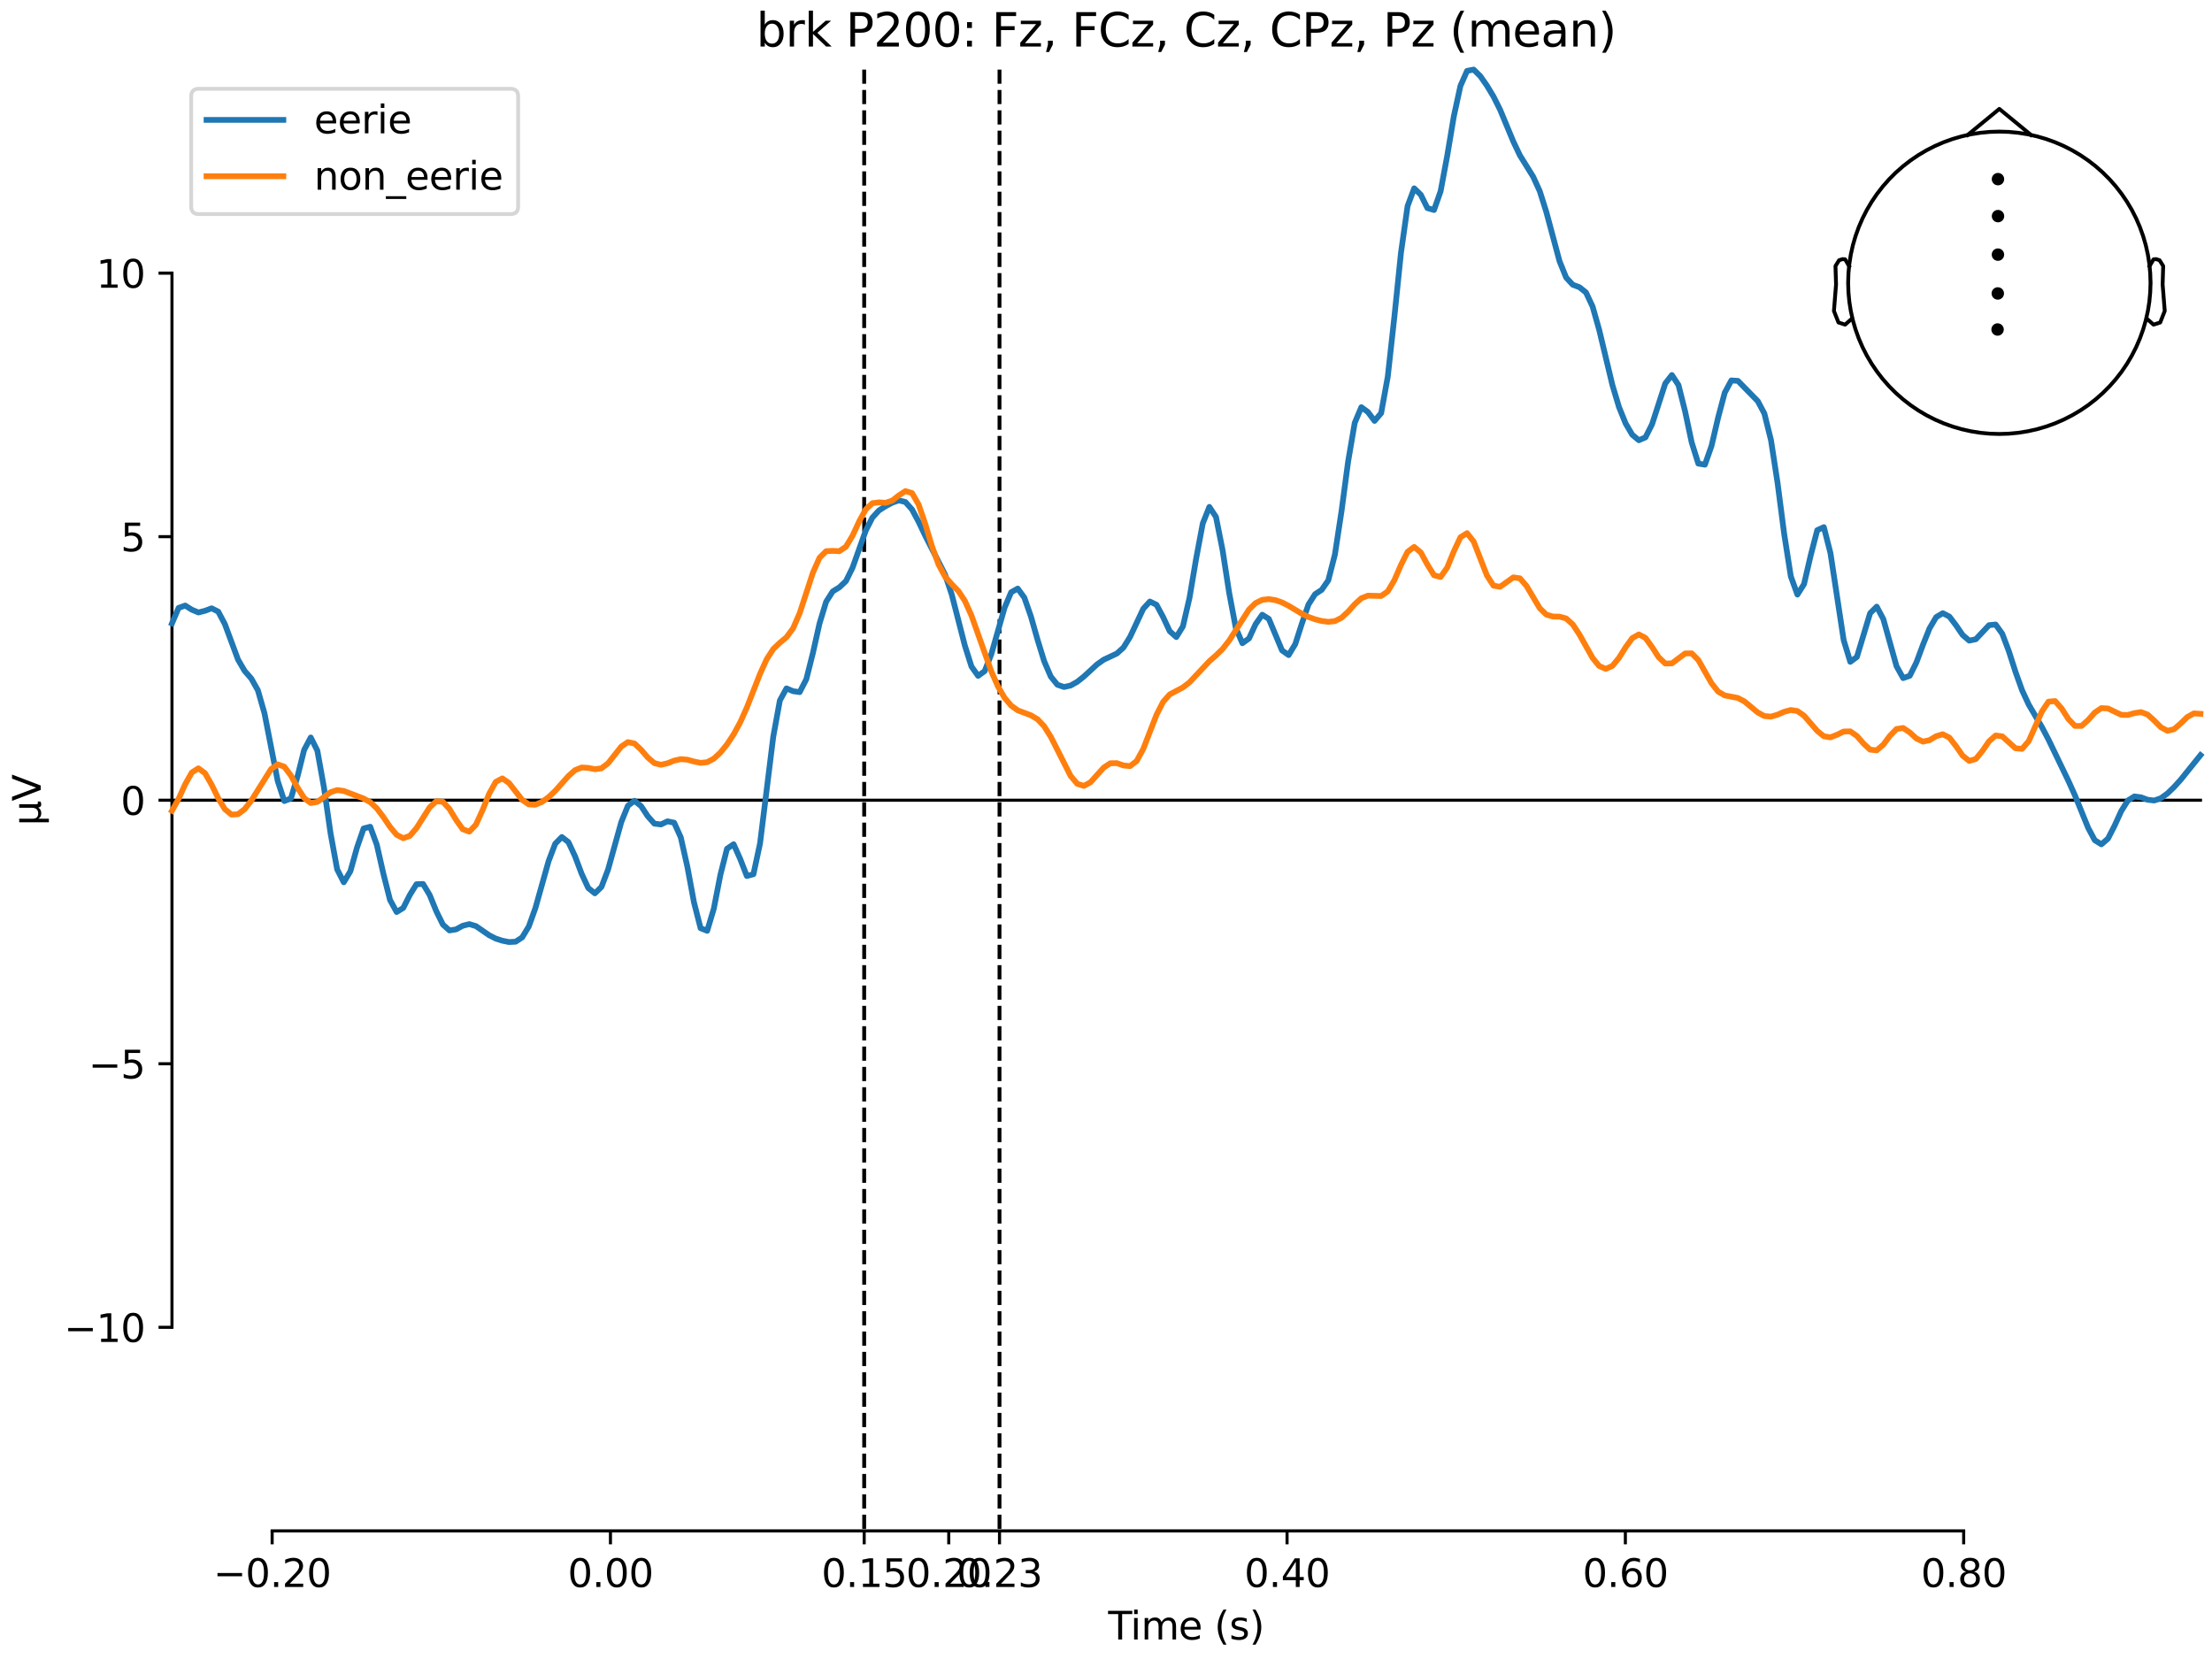 <?xml version="1.0" encoding="utf-8" standalone="no"?>
<!DOCTYPE svg PUBLIC "-//W3C//DTD SVG 1.1//EN"
  "http://www.w3.org/Graphics/SVG/1.1/DTD/svg11.dtd">
<svg xmlns:xlink="http://www.w3.org/1999/xlink" width="576pt" height="432pt" viewBox="0 0 576 432" xmlns="http://www.w3.org/2000/svg" version="1.1">
 <defs>
  <style type="text/css">*{stroke-linejoin: round; stroke-linecap: butt}</style>
 </defs>
 <g id="figure_1">
  <g id="patch_1">
   <path d="M 0 432 
L 576 432 
L 576 0 
L 0 0 
z
" style="fill: #ffffff"/>
  </g>
  <g id="axes_1">
   <g id="patch_2">
    <path d="M 44.783 398.644 
L 573 398.644 
L 573 18.118 
L 44.783 18.118 
L 44.783 398.644 
z
" style="fill: none; opacity: 0"/>
   </g>
   <g id="patch_3">
    <path d="M 44.783 345.638 
L 44.783 71.124 
" style="fill: none; stroke: #000000; stroke-width: 0.8; stroke-linejoin: miter; stroke-linecap: square"/>
   </g>
   <g id="LineCollection_1">
    <path d="M 225.031 18.118 
L 225.031 398.644 
" clip-path="url(#p02da99796f)" style="fill: none; stroke-dasharray: 3.7,1.6; stroke-dashoffset: 0; stroke: #000000"/>
    <path d="M 260.268 18.118 
L 260.268 398.644 
" clip-path="url(#p02da99796f)" style="fill: none; stroke-dasharray: 3.7,1.6; stroke-dashoffset: 0; stroke: #000000"/>
   </g>
   <g id="matplotlib.axis_1">
    <g id="xtick_1">
     <g id="line2d_1">
      <defs>
       <path id="mea78c94732" d="M 0 0 
L 0 3.5 
" style="stroke: #000000; stroke-width: 0.8"/>
      </defs>
      <g>
       <use xlink:href="#mea78c94732" x="70.867" y="398.644" style="stroke: #000000; stroke-width: 0.8"/>
      </g>
     </g>
     <g id="text_1">
      <!-- −0.20 -->
      <g transform="translate(55.544 413.242) scale(0.1 -0.1)">
       <defs>
        <path id="DejaVuSans-2212" d="M 678 2272 
L 4684 2272 
L 4684 1741 
L 678 1741 
L 678 2272 
z
" transform="scale(0.016)"/>
        <path id="DejaVuSans-30" d="M 2034 4250 
Q 1547 4250 1301 3770 
Q 1056 3291 1056 2328 
Q 1056 1369 1301 889 
Q 1547 409 2034 409 
Q 2525 409 2770 889 
Q 3016 1369 3016 2328 
Q 3016 3291 2770 3770 
Q 2525 4250 2034 4250 
z
M 2034 4750 
Q 2819 4750 3233 4129 
Q 3647 3509 3647 2328 
Q 3647 1150 3233 529 
Q 2819 -91 2034 -91 
Q 1250 -91 836 529 
Q 422 1150 422 2328 
Q 422 3509 836 4129 
Q 1250 4750 2034 4750 
z
" transform="scale(0.016)"/>
        <path id="DejaVuSans-2e" d="M 684 794 
L 1344 794 
L 1344 0 
L 684 0 
L 684 794 
z
" transform="scale(0.016)"/>
        <path id="DejaVuSans-32" d="M 1228 531 
L 3431 531 
L 3431 0 
L 469 0 
L 469 531 
Q 828 903 1448 1529 
Q 2069 2156 2228 2338 
Q 2531 2678 2651 2914 
Q 2772 3150 2772 3378 
Q 2772 3750 2511 3984 
Q 2250 4219 1831 4219 
Q 1534 4219 1204 4116 
Q 875 4013 500 3803 
L 500 4441 
Q 881 4594 1212 4672 
Q 1544 4750 1819 4750 
Q 2544 4750 2975 4387 
Q 3406 4025 3406 3419 
Q 3406 3131 3298 2873 
Q 3191 2616 2906 2266 
Q 2828 2175 2409 1742 
Q 1991 1309 1228 531 
z
" transform="scale(0.016)"/>
       </defs>
       <use xlink:href="#DejaVuSans-2212"/>
       <use xlink:href="#DejaVuSans-30" transform="translate(83.789 0)"/>
       <use xlink:href="#DejaVuSans-2e" transform="translate(147.412 0)"/>
       <use xlink:href="#DejaVuSans-32" transform="translate(179.199 0)"/>
       <use xlink:href="#DejaVuSans-30" transform="translate(242.822 0)"/>
      </g>
     </g>
    </g>
    <g id="xtick_2">
     <g id="line2d_2">
      <g>
       <use xlink:href="#mea78c94732" x="158.96" y="398.644" style="stroke: #000000; stroke-width: 0.8"/>
      </g>
     </g>
     <g id="text_2">
      <!-- 0.00 -->
      <g transform="translate(147.828 413.242) scale(0.1 -0.1)">
       <use xlink:href="#DejaVuSans-30"/>
       <use xlink:href="#DejaVuSans-2e" transform="translate(63.623 0)"/>
       <use xlink:href="#DejaVuSans-30" transform="translate(95.41 0)"/>
       <use xlink:href="#DejaVuSans-30" transform="translate(159.033 0)"/>
      </g>
     </g>
    </g>
    <g id="xtick_3">
     <g id="line2d_3">
      <g>
       <use xlink:href="#mea78c94732" x="225.031" y="398.644" style="stroke: #000000; stroke-width: 0.8"/>
      </g>
     </g>
     <g id="text_3">
      <!-- 0.15 -->
      <g transform="translate(213.898 413.242) scale(0.1 -0.1)">
       <defs>
        <path id="DejaVuSans-31" d="M 794 531 
L 1825 531 
L 1825 4091 
L 703 3866 
L 703 4441 
L 1819 4666 
L 2450 4666 
L 2450 531 
L 3481 531 
L 3481 0 
L 794 0 
L 794 531 
z
" transform="scale(0.016)"/>
        <path id="DejaVuSans-35" d="M 691 4666 
L 3169 4666 
L 3169 4134 
L 1269 4134 
L 1269 2991 
Q 1406 3038 1543 3061 
Q 1681 3084 1819 3084 
Q 2600 3084 3056 2656 
Q 3513 2228 3513 1497 
Q 3513 744 3044 326 
Q 2575 -91 1722 -91 
Q 1428 -91 1123 -41 
Q 819 9 494 109 
L 494 744 
Q 775 591 1075 516 
Q 1375 441 1709 441 
Q 2250 441 2565 725 
Q 2881 1009 2881 1497 
Q 2881 1984 2565 2268 
Q 2250 2553 1709 2553 
Q 1456 2553 1204 2497 
Q 953 2441 691 2322 
L 691 4666 
z
" transform="scale(0.016)"/>
       </defs>
       <use xlink:href="#DejaVuSans-30"/>
       <use xlink:href="#DejaVuSans-2e" transform="translate(63.623 0)"/>
       <use xlink:href="#DejaVuSans-31" transform="translate(95.41 0)"/>
       <use xlink:href="#DejaVuSans-35" transform="translate(159.033 0)"/>
      </g>
     </g>
    </g>
    <g id="xtick_4">
     <g id="line2d_4">
      <g>
       <use xlink:href="#mea78c94732" x="247.054" y="398.644" style="stroke: #000000; stroke-width: 0.8"/>
      </g>
     </g>
     <g id="text_4">
      <!-- 0.20 -->
      <g transform="translate(235.921 413.242) scale(0.1 -0.1)">
       <use xlink:href="#DejaVuSans-30"/>
       <use xlink:href="#DejaVuSans-2e" transform="translate(63.623 0)"/>
       <use xlink:href="#DejaVuSans-32" transform="translate(95.41 0)"/>
       <use xlink:href="#DejaVuSans-30" transform="translate(159.033 0)"/>
      </g>
     </g>
    </g>
    <g id="xtick_5">
     <g id="line2d_5">
      <g>
       <use xlink:href="#mea78c94732" x="260.268" y="398.644" style="stroke: #000000; stroke-width: 0.8"/>
      </g>
     </g>
     <g id="text_5">
      <!-- 0.23 -->
      <g transform="translate(249.135 413.242) scale(0.1 -0.1)">
       <defs>
        <path id="DejaVuSans-33" d="M 2597 2516 
Q 3050 2419 3304 2112 
Q 3559 1806 3559 1356 
Q 3559 666 3084 287 
Q 2609 -91 1734 -91 
Q 1441 -91 1130 -33 
Q 819 25 488 141 
L 488 750 
Q 750 597 1062 519 
Q 1375 441 1716 441 
Q 2309 441 2620 675 
Q 2931 909 2931 1356 
Q 2931 1769 2642 2001 
Q 2353 2234 1838 2234 
L 1294 2234 
L 1294 2753 
L 1863 2753 
Q 2328 2753 2575 2939 
Q 2822 3125 2822 3475 
Q 2822 3834 2567 4026 
Q 2313 4219 1838 4219 
Q 1578 4219 1281 4162 
Q 984 4106 628 3988 
L 628 4550 
Q 988 4650 1302 4700 
Q 1616 4750 1894 4750 
Q 2613 4750 3031 4423 
Q 3450 4097 3450 3541 
Q 3450 3153 3228 2886 
Q 3006 2619 2597 2516 
z
" transform="scale(0.016)"/>
       </defs>
       <use xlink:href="#DejaVuSans-30"/>
       <use xlink:href="#DejaVuSans-2e" transform="translate(63.623 0)"/>
       <use xlink:href="#DejaVuSans-32" transform="translate(95.41 0)"/>
       <use xlink:href="#DejaVuSans-33" transform="translate(159.033 0)"/>
      </g>
     </g>
    </g>
    <g id="xtick_6">
     <g id="line2d_6">
      <g>
       <use xlink:href="#mea78c94732" x="335.147" y="398.644" style="stroke: #000000; stroke-width: 0.8"/>
      </g>
     </g>
     <g id="text_6">
      <!-- 0.40 -->
      <g transform="translate(324.015 413.242) scale(0.1 -0.1)">
       <defs>
        <path id="DejaVuSans-34" d="M 2419 4116 
L 825 1625 
L 2419 1625 
L 2419 4116 
z
M 2253 4666 
L 3047 4666 
L 3047 1625 
L 3713 1625 
L 3713 1100 
L 3047 1100 
L 3047 0 
L 2419 0 
L 2419 1100 
L 313 1100 
L 313 1709 
L 2253 4666 
z
" transform="scale(0.016)"/>
       </defs>
       <use xlink:href="#DejaVuSans-30"/>
       <use xlink:href="#DejaVuSans-2e" transform="translate(63.623 0)"/>
       <use xlink:href="#DejaVuSans-34" transform="translate(95.41 0)"/>
       <use xlink:href="#DejaVuSans-30" transform="translate(159.033 0)"/>
      </g>
     </g>
    </g>
    <g id="xtick_7">
     <g id="line2d_7">
      <g>
       <use xlink:href="#mea78c94732" x="423.241" y="398.644" style="stroke: #000000; stroke-width: 0.8"/>
      </g>
     </g>
     <g id="text_7">
      <!-- 0.60 -->
      <g transform="translate(412.108 413.242) scale(0.1 -0.1)">
       <defs>
        <path id="DejaVuSans-36" d="M 2113 2584 
Q 1688 2584 1439 2293 
Q 1191 2003 1191 1497 
Q 1191 994 1439 701 
Q 1688 409 2113 409 
Q 2538 409 2786 701 
Q 3034 994 3034 1497 
Q 3034 2003 2786 2293 
Q 2538 2584 2113 2584 
z
M 3366 4563 
L 3366 3988 
Q 3128 4100 2886 4159 
Q 2644 4219 2406 4219 
Q 1781 4219 1451 3797 
Q 1122 3375 1075 2522 
Q 1259 2794 1537 2939 
Q 1816 3084 2150 3084 
Q 2853 3084 3261 2657 
Q 3669 2231 3669 1497 
Q 3669 778 3244 343 
Q 2819 -91 2113 -91 
Q 1303 -91 875 529 
Q 447 1150 447 2328 
Q 447 3434 972 4092 
Q 1497 4750 2381 4750 
Q 2619 4750 2861 4703 
Q 3103 4656 3366 4563 
z
" transform="scale(0.016)"/>
       </defs>
       <use xlink:href="#DejaVuSans-30"/>
       <use xlink:href="#DejaVuSans-2e" transform="translate(63.623 0)"/>
       <use xlink:href="#DejaVuSans-36" transform="translate(95.41 0)"/>
       <use xlink:href="#DejaVuSans-30" transform="translate(159.033 0)"/>
      </g>
     </g>
    </g>
    <g id="xtick_8">
     <g id="line2d_8">
      <g>
       <use xlink:href="#mea78c94732" x="511.334" y="398.644" style="stroke: #000000; stroke-width: 0.8"/>
      </g>
     </g>
     <g id="text_8">
      <!-- 0.80 -->
      <g transform="translate(500.202 413.242) scale(0.1 -0.1)">
       <defs>
        <path id="DejaVuSans-38" d="M 2034 2216 
Q 1584 2216 1326 1975 
Q 1069 1734 1069 1313 
Q 1069 891 1326 650 
Q 1584 409 2034 409 
Q 2484 409 2743 651 
Q 3003 894 3003 1313 
Q 3003 1734 2745 1975 
Q 2488 2216 2034 2216 
z
M 1403 2484 
Q 997 2584 770 2862 
Q 544 3141 544 3541 
Q 544 4100 942 4425 
Q 1341 4750 2034 4750 
Q 2731 4750 3128 4425 
Q 3525 4100 3525 3541 
Q 3525 3141 3298 2862 
Q 3072 2584 2669 2484 
Q 3125 2378 3379 2068 
Q 3634 1759 3634 1313 
Q 3634 634 3220 271 
Q 2806 -91 2034 -91 
Q 1263 -91 848 271 
Q 434 634 434 1313 
Q 434 1759 690 2068 
Q 947 2378 1403 2484 
z
M 1172 3481 
Q 1172 3119 1398 2916 
Q 1625 2713 2034 2713 
Q 2441 2713 2670 2916 
Q 2900 3119 2900 3481 
Q 2900 3844 2670 4047 
Q 2441 4250 2034 4250 
Q 1625 4250 1398 4047 
Q 1172 3844 1172 3481 
z
" transform="scale(0.016)"/>
       </defs>
       <use xlink:href="#DejaVuSans-30"/>
       <use xlink:href="#DejaVuSans-2e" transform="translate(63.623 0)"/>
       <use xlink:href="#DejaVuSans-38" transform="translate(95.41 0)"/>
       <use xlink:href="#DejaVuSans-30" transform="translate(159.033 0)"/>
      </g>
     </g>
    </g>
    <g id="text_9">
     <!-- Time (s) -->
     <g transform="translate(288.562 426.92) scale(0.1 -0.1)">
      <defs>
       <path id="DejaVuSans-54" d="M -19 4666 
L 3928 4666 
L 3928 4134 
L 2272 4134 
L 2272 0 
L 1638 0 
L 1638 4134 
L -19 4134 
L -19 4666 
z
" transform="scale(0.016)"/>
       <path id="DejaVuSans-69" d="M 603 3500 
L 1178 3500 
L 1178 0 
L 603 0 
L 603 3500 
z
M 603 4863 
L 1178 4863 
L 1178 4134 
L 603 4134 
L 603 4863 
z
" transform="scale(0.016)"/>
       <path id="DejaVuSans-6d" d="M 3328 2828 
Q 3544 3216 3844 3400 
Q 4144 3584 4550 3584 
Q 5097 3584 5394 3201 
Q 5691 2819 5691 2113 
L 5691 0 
L 5113 0 
L 5113 2094 
Q 5113 2597 4934 2840 
Q 4756 3084 4391 3084 
Q 3944 3084 3684 2787 
Q 3425 2491 3425 1978 
L 3425 0 
L 2847 0 
L 2847 2094 
Q 2847 2600 2669 2842 
Q 2491 3084 2119 3084 
Q 1678 3084 1418 2786 
Q 1159 2488 1159 1978 
L 1159 0 
L 581 0 
L 581 3500 
L 1159 3500 
L 1159 2956 
Q 1356 3278 1631 3431 
Q 1906 3584 2284 3584 
Q 2666 3584 2933 3390 
Q 3200 3197 3328 2828 
z
" transform="scale(0.016)"/>
       <path id="DejaVuSans-65" d="M 3597 1894 
L 3597 1613 
L 953 1613 
Q 991 1019 1311 708 
Q 1631 397 2203 397 
Q 2534 397 2845 478 
Q 3156 559 3463 722 
L 3463 178 
Q 3153 47 2828 -22 
Q 2503 -91 2169 -91 
Q 1331 -91 842 396 
Q 353 884 353 1716 
Q 353 2575 817 3079 
Q 1281 3584 2069 3584 
Q 2775 3584 3186 3129 
Q 3597 2675 3597 1894 
z
M 3022 2063 
Q 3016 2534 2758 2815 
Q 2500 3097 2075 3097 
Q 1594 3097 1305 2825 
Q 1016 2553 972 2059 
L 3022 2063 
z
" transform="scale(0.016)"/>
       <path id="DejaVuSans-20" transform="scale(0.016)"/>
       <path id="DejaVuSans-28" d="M 1984 4856 
Q 1566 4138 1362 3434 
Q 1159 2731 1159 2009 
Q 1159 1288 1364 580 
Q 1569 -128 1984 -844 
L 1484 -844 
Q 1016 -109 783 600 
Q 550 1309 550 2009 
Q 550 2706 781 3412 
Q 1013 4119 1484 4856 
L 1984 4856 
z
" transform="scale(0.016)"/>
       <path id="DejaVuSans-73" d="M 2834 3397 
L 2834 2853 
Q 2591 2978 2328 3040 
Q 2066 3103 1784 3103 
Q 1356 3103 1142 2972 
Q 928 2841 928 2578 
Q 928 2378 1081 2264 
Q 1234 2150 1697 2047 
L 1894 2003 
Q 2506 1872 2764 1633 
Q 3022 1394 3022 966 
Q 3022 478 2636 193 
Q 2250 -91 1575 -91 
Q 1294 -91 989 -36 
Q 684 19 347 128 
L 347 722 
Q 666 556 975 473 
Q 1284 391 1588 391 
Q 1994 391 2212 530 
Q 2431 669 2431 922 
Q 2431 1156 2273 1281 
Q 2116 1406 1581 1522 
L 1381 1569 
Q 847 1681 609 1914 
Q 372 2147 372 2553 
Q 372 3047 722 3315 
Q 1072 3584 1716 3584 
Q 2034 3584 2315 3537 
Q 2597 3491 2834 3397 
z
" transform="scale(0.016)"/>
       <path id="DejaVuSans-29" d="M 513 4856 
L 1013 4856 
Q 1481 4119 1714 3412 
Q 1947 2706 1947 2009 
Q 1947 1309 1714 600 
Q 1481 -109 1013 -844 
L 513 -844 
Q 928 -128 1133 580 
Q 1338 1288 1338 2009 
Q 1338 2731 1133 3434 
Q 928 4138 513 4856 
z
" transform="scale(0.016)"/>
      </defs>
      <use xlink:href="#DejaVuSans-54"/>
      <use xlink:href="#DejaVuSans-69" transform="translate(57.959 0)"/>
      <use xlink:href="#DejaVuSans-6d" transform="translate(85.742 0)"/>
      <use xlink:href="#DejaVuSans-65" transform="translate(183.154 0)"/>
      <use xlink:href="#DejaVuSans-20" transform="translate(244.678 0)"/>
      <use xlink:href="#DejaVuSans-28" transform="translate(276.465 0)"/>
      <use xlink:href="#DejaVuSans-73" transform="translate(315.479 0)"/>
      <use xlink:href="#DejaVuSans-29" transform="translate(367.578 0)"/>
     </g>
    </g>
   </g>
   <g id="matplotlib.axis_2">
    <g id="ytick_1">
     <g id="line2d_9">
      <defs>
       <path id="m8b693aca91" d="M 0 0 
L -3.5 0 
" style="stroke: #000000; stroke-width: 0.8"/>
      </defs>
      <g>
       <use xlink:href="#m8b693aca91" x="44.783" y="345.638" style="stroke: #000000; stroke-width: 0.8"/>
      </g>
     </g>
     <g id="text_10">
      <!-- −10 -->
      <g transform="translate(16.678 349.437) scale(0.1 -0.1)">
       <use xlink:href="#DejaVuSans-2212"/>
       <use xlink:href="#DejaVuSans-31" transform="translate(83.789 0)"/>
       <use xlink:href="#DejaVuSans-30" transform="translate(147.412 0)"/>
      </g>
     </g>
    </g>
    <g id="ytick_2">
     <g id="line2d_10">
      <g>
       <use xlink:href="#m8b693aca91" x="44.783" y="277.009" style="stroke: #000000; stroke-width: 0.8"/>
      </g>
     </g>
     <g id="text_11">
      <!-- −5 -->
      <g transform="translate(23.041 280.809) scale(0.1 -0.1)">
       <use xlink:href="#DejaVuSans-2212"/>
       <use xlink:href="#DejaVuSans-35" transform="translate(83.789 0)"/>
      </g>
     </g>
    </g>
    <g id="ytick_3">
     <g id="line2d_11">
      <g>
       <use xlink:href="#m8b693aca91" x="44.783" y="208.381" style="stroke: #000000; stroke-width: 0.8"/>
      </g>
     </g>
     <g id="text_12">
      <!-- 0 -->
      <g transform="translate(31.421 212.18) scale(0.1 -0.1)">
       <use xlink:href="#DejaVuSans-30"/>
      </g>
     </g>
    </g>
    <g id="ytick_4">
     <g id="line2d_12">
      <g>
       <use xlink:href="#m8b693aca91" x="44.783" y="139.752" style="stroke: #000000; stroke-width: 0.8"/>
      </g>
     </g>
     <g id="text_13">
      <!-- 5 -->
      <g transform="translate(31.421 143.552) scale(0.1 -0.1)">
       <use xlink:href="#DejaVuSans-35"/>
      </g>
     </g>
    </g>
    <g id="ytick_5">
     <g id="line2d_13">
      <g>
       <use xlink:href="#m8b693aca91" x="44.783" y="71.124" style="stroke: #000000; stroke-width: 0.8"/>
      </g>
     </g>
     <g id="text_14">
      <!-- 10 -->
      <g transform="translate(25.058 74.923) scale(0.1 -0.1)">
       <use xlink:href="#DejaVuSans-31"/>
       <use xlink:href="#DejaVuSans-30" transform="translate(63.623 0)"/>
      </g>
     </g>
    </g>
    <g id="text_15">
     <!-- µV -->
     <g transform="translate(10.599 214.982) rotate(-90) scale(0.1 -0.1)">
      <defs>
       <path id="DejaVuSans-b5" d="M 544 -1331 
L 544 3500 
L 1119 3500 
L 1119 1325 
Q 1119 872 1334 640 
Q 1550 409 1972 409 
Q 2434 409 2667 671 
Q 2900 934 2900 1459 
L 2900 3500 
L 3475 3500 
L 3475 806 
Q 3475 619 3529 530 
Q 3584 441 3700 441 
Q 3728 441 3778 458 
Q 3828 475 3916 513 
L 3916 50 
Q 3788 -22 3673 -56 
Q 3559 -91 3450 -91 
Q 3234 -91 3106 31 
Q 2978 153 2931 403 
Q 2775 156 2548 32 
Q 2322 -91 2016 -91 
Q 1697 -91 1473 31 
Q 1250 153 1119 397 
L 1119 -1331 
L 544 -1331 
z
" transform="scale(0.016)"/>
       <path id="DejaVuSans-56" d="M 1831 0 
L 50 4666 
L 709 4666 
L 2188 738 
L 3669 4666 
L 4325 4666 
L 2547 0 
L 1831 0 
z
" transform="scale(0.016)"/>
      </defs>
      <use xlink:href="#DejaVuSans-b5"/>
      <use xlink:href="#DejaVuSans-56" transform="translate(63.623 0)"/>
     </g>
    </g>
   </g>
   <g id="patch_4">
    <path d="M 70.867 398.644 
L 511.334 398.644 
" style="fill: none; stroke: #000000; stroke-width: 0.8; stroke-linejoin: miter; stroke-linecap: square"/>
   </g>
   <g id="patch_5">
    <path d="M 44.783 208.381 
L 573 208.381 
" style="fill: none; stroke: #000000; stroke-width: 0.8; stroke-linejoin: miter; stroke-linecap: square"/>
   </g>
   <g id="text_16">
    <!-- brk P200: Fz, FCz, Cz, CPz, Pz (mean) -->
    <g transform="translate(196.925 12.118) scale(0.12 -0.12)">
     <defs>
      <path id="DejaVuSans-62" d="M 3116 1747 
Q 3116 2381 2855 2742 
Q 2594 3103 2138 3103 
Q 1681 3103 1420 2742 
Q 1159 2381 1159 1747 
Q 1159 1113 1420 752 
Q 1681 391 2138 391 
Q 2594 391 2855 752 
Q 3116 1113 3116 1747 
z
M 1159 2969 
Q 1341 3281 1617 3432 
Q 1894 3584 2278 3584 
Q 2916 3584 3314 3078 
Q 3713 2572 3713 1747 
Q 3713 922 3314 415 
Q 2916 -91 2278 -91 
Q 1894 -91 1617 61 
Q 1341 213 1159 525 
L 1159 0 
L 581 0 
L 581 4863 
L 1159 4863 
L 1159 2969 
z
" transform="scale(0.016)"/>
      <path id="DejaVuSans-72" d="M 2631 2963 
Q 2534 3019 2420 3045 
Q 2306 3072 2169 3072 
Q 1681 3072 1420 2755 
Q 1159 2438 1159 1844 
L 1159 0 
L 581 0 
L 581 3500 
L 1159 3500 
L 1159 2956 
Q 1341 3275 1631 3429 
Q 1922 3584 2338 3584 
Q 2397 3584 2469 3576 
Q 2541 3569 2628 3553 
L 2631 2963 
z
" transform="scale(0.016)"/>
      <path id="DejaVuSans-6b" d="M 581 4863 
L 1159 4863 
L 1159 1991 
L 2875 3500 
L 3609 3500 
L 1753 1863 
L 3688 0 
L 2938 0 
L 1159 1709 
L 1159 0 
L 581 0 
L 581 4863 
z
" transform="scale(0.016)"/>
      <path id="DejaVuSans-50" d="M 1259 4147 
L 1259 2394 
L 2053 2394 
Q 2494 2394 2734 2622 
Q 2975 2850 2975 3272 
Q 2975 3691 2734 3919 
Q 2494 4147 2053 4147 
L 1259 4147 
z
M 628 4666 
L 2053 4666 
Q 2838 4666 3239 4311 
Q 3641 3956 3641 3272 
Q 3641 2581 3239 2228 
Q 2838 1875 2053 1875 
L 1259 1875 
L 1259 0 
L 628 0 
L 628 4666 
z
" transform="scale(0.016)"/>
      <path id="DejaVuSans-3a" d="M 750 794 
L 1409 794 
L 1409 0 
L 750 0 
L 750 794 
z
M 750 3309 
L 1409 3309 
L 1409 2516 
L 750 2516 
L 750 3309 
z
" transform="scale(0.016)"/>
      <path id="DejaVuSans-46" d="M 628 4666 
L 3309 4666 
L 3309 4134 
L 1259 4134 
L 1259 2759 
L 3109 2759 
L 3109 2228 
L 1259 2228 
L 1259 0 
L 628 0 
L 628 4666 
z
" transform="scale(0.016)"/>
      <path id="DejaVuSans-7a" d="M 353 3500 
L 3084 3500 
L 3084 2975 
L 922 459 
L 3084 459 
L 3084 0 
L 275 0 
L 275 525 
L 2438 3041 
L 353 3041 
L 353 3500 
z
" transform="scale(0.016)"/>
      <path id="DejaVuSans-2c" d="M 750 794 
L 1409 794 
L 1409 256 
L 897 -744 
L 494 -744 
L 750 256 
L 750 794 
z
" transform="scale(0.016)"/>
      <path id="DejaVuSans-43" d="M 4122 4306 
L 4122 3641 
Q 3803 3938 3442 4084 
Q 3081 4231 2675 4231 
Q 1875 4231 1450 3742 
Q 1025 3253 1025 2328 
Q 1025 1406 1450 917 
Q 1875 428 2675 428 
Q 3081 428 3442 575 
Q 3803 722 4122 1019 
L 4122 359 
Q 3791 134 3420 21 
Q 3050 -91 2638 -91 
Q 1578 -91 968 557 
Q 359 1206 359 2328 
Q 359 3453 968 4101 
Q 1578 4750 2638 4750 
Q 3056 4750 3426 4639 
Q 3797 4528 4122 4306 
z
" transform="scale(0.016)"/>
      <path id="DejaVuSans-61" d="M 2194 1759 
Q 1497 1759 1228 1600 
Q 959 1441 959 1056 
Q 959 750 1161 570 
Q 1363 391 1709 391 
Q 2188 391 2477 730 
Q 2766 1069 2766 1631 
L 2766 1759 
L 2194 1759 
z
M 3341 1997 
L 3341 0 
L 2766 0 
L 2766 531 
Q 2569 213 2275 61 
Q 1981 -91 1556 -91 
Q 1019 -91 701 211 
Q 384 513 384 1019 
Q 384 1609 779 1909 
Q 1175 2209 1959 2209 
L 2766 2209 
L 2766 2266 
Q 2766 2663 2505 2880 
Q 2244 3097 1772 3097 
Q 1472 3097 1187 3025 
Q 903 2953 641 2809 
L 641 3341 
Q 956 3463 1253 3523 
Q 1550 3584 1831 3584 
Q 2591 3584 2966 3190 
Q 3341 2797 3341 1997 
z
" transform="scale(0.016)"/>
      <path id="DejaVuSans-6e" d="M 3513 2113 
L 3513 0 
L 2938 0 
L 2938 2094 
Q 2938 2591 2744 2837 
Q 2550 3084 2163 3084 
Q 1697 3084 1428 2787 
Q 1159 2491 1159 1978 
L 1159 0 
L 581 0 
L 581 3500 
L 1159 3500 
L 1159 2956 
Q 1366 3272 1645 3428 
Q 1925 3584 2291 3584 
Q 2894 3584 3203 3211 
Q 3513 2838 3513 2113 
z
" transform="scale(0.016)"/>
     </defs>
     <use xlink:href="#DejaVuSans-62"/>
     <use xlink:href="#DejaVuSans-72" transform="translate(63.477 0)"/>
     <use xlink:href="#DejaVuSans-6b" transform="translate(104.59 0)"/>
     <use xlink:href="#DejaVuSans-20" transform="translate(162.5 0)"/>
     <use xlink:href="#DejaVuSans-50" transform="translate(194.287 0)"/>
     <use xlink:href="#DejaVuSans-32" transform="translate(254.59 0)"/>
     <use xlink:href="#DejaVuSans-30" transform="translate(318.213 0)"/>
     <use xlink:href="#DejaVuSans-30" transform="translate(381.836 0)"/>
     <use xlink:href="#DejaVuSans-3a" transform="translate(445.459 0)"/>
     <use xlink:href="#DejaVuSans-20" transform="translate(479.15 0)"/>
     <use xlink:href="#DejaVuSans-46" transform="translate(510.938 0)"/>
     <use xlink:href="#DejaVuSans-7a" transform="translate(568.457 0)"/>
     <use xlink:href="#DejaVuSans-2c" transform="translate(620.947 0)"/>
     <use xlink:href="#DejaVuSans-20" transform="translate(652.734 0)"/>
     <use xlink:href="#DejaVuSans-46" transform="translate(684.521 0)"/>
     <use xlink:href="#DejaVuSans-43" transform="translate(742.041 0)"/>
     <use xlink:href="#DejaVuSans-7a" transform="translate(811.865 0)"/>
     <use xlink:href="#DejaVuSans-2c" transform="translate(864.355 0)"/>
     <use xlink:href="#DejaVuSans-20" transform="translate(896.143 0)"/>
     <use xlink:href="#DejaVuSans-43" transform="translate(927.93 0)"/>
     <use xlink:href="#DejaVuSans-7a" transform="translate(997.754 0)"/>
     <use xlink:href="#DejaVuSans-2c" transform="translate(1050.244 0)"/>
     <use xlink:href="#DejaVuSans-20" transform="translate(1082.031 0)"/>
     <use xlink:href="#DejaVuSans-43" transform="translate(1113.818 0)"/>
     <use xlink:href="#DejaVuSans-50" transform="translate(1183.643 0)"/>
     <use xlink:href="#DejaVuSans-7a" transform="translate(1243.945 0)"/>
     <use xlink:href="#DejaVuSans-2c" transform="translate(1296.436 0)"/>
     <use xlink:href="#DejaVuSans-20" transform="translate(1328.223 0)"/>
     <use xlink:href="#DejaVuSans-50" transform="translate(1360.01 0)"/>
     <use xlink:href="#DejaVuSans-7a" transform="translate(1420.312 0)"/>
     <use xlink:href="#DejaVuSans-20" transform="translate(1472.803 0)"/>
     <use xlink:href="#DejaVuSans-28" transform="translate(1504.59 0)"/>
     <use xlink:href="#DejaVuSans-6d" transform="translate(1543.604 0)"/>
     <use xlink:href="#DejaVuSans-65" transform="translate(1641.016 0)"/>
     <use xlink:href="#DejaVuSans-61" transform="translate(1702.539 0)"/>
     <use xlink:href="#DejaVuSans-6e" transform="translate(1763.818 0)"/>
     <use xlink:href="#DejaVuSans-29" transform="translate(1827.197 0)"/>
    </g>
   </g>
   <g id="legend_1">
    <g id="patch_6">
     <path d="M 51.783 55.753 
L 132.925 55.753 
Q 134.925 55.753 134.925 53.753 
L 134.925 25.118 
Q 134.925 23.118 132.925 23.118 
L 51.783 23.118 
Q 49.783 23.118 49.783 25.118 
L 49.783 53.753 
Q 49.783 55.753 51.783 55.753 
z
" style="fill: #ffffff; opacity: 0.8; stroke: #cccccc; stroke-linejoin: miter"/>
    </g>
    <g id="line2d_14">
     <path d="M 53.783 31.217 
L 63.783 31.217 
L 73.783 31.217 
" style="fill: none; stroke: #1f77b4; stroke-width: 1.5; stroke-linecap: square"/>
    </g>
    <g id="text_17">
     <!-- eerie -->
     <g transform="translate(81.783 34.717) scale(0.1 -0.1)">
      <use xlink:href="#DejaVuSans-65"/>
      <use xlink:href="#DejaVuSans-65" transform="translate(61.523 0)"/>
      <use xlink:href="#DejaVuSans-72" transform="translate(123.047 0)"/>
      <use xlink:href="#DejaVuSans-69" transform="translate(164.16 0)"/>
      <use xlink:href="#DejaVuSans-65" transform="translate(191.943 0)"/>
     </g>
    </g>
    <g id="line2d_15">
     <path d="M 53.783 45.895 
L 63.783 45.895 
L 73.783 45.895 
" style="fill: none; stroke: #ff7f0e; stroke-width: 1.5; stroke-linecap: square"/>
    </g>
    <g id="text_18">
     <!-- non_eerie -->
     <g transform="translate(81.783 49.395) scale(0.1 -0.1)">
      <defs>
       <path id="DejaVuSans-6f" d="M 1959 3097 
Q 1497 3097 1228 2736 
Q 959 2375 959 1747 
Q 959 1119 1226 758 
Q 1494 397 1959 397 
Q 2419 397 2687 759 
Q 2956 1122 2956 1747 
Q 2956 2369 2687 2733 
Q 2419 3097 1959 3097 
z
M 1959 3584 
Q 2709 3584 3137 3096 
Q 3566 2609 3566 1747 
Q 3566 888 3137 398 
Q 2709 -91 1959 -91 
Q 1206 -91 779 398 
Q 353 888 353 1747 
Q 353 2609 779 3096 
Q 1206 3584 1959 3584 
z
" transform="scale(0.016)"/>
       <path id="DejaVuSans-5f" d="M 3263 -1063 
L 3263 -1509 
L -63 -1509 
L -63 -1063 
L 3263 -1063 
z
" transform="scale(0.016)"/>
      </defs>
      <use xlink:href="#DejaVuSans-6e"/>
      <use xlink:href="#DejaVuSans-6f" transform="translate(63.379 0)"/>
      <use xlink:href="#DejaVuSans-6e" transform="translate(124.561 0)"/>
      <use xlink:href="#DejaVuSans-5f" transform="translate(187.939 0)"/>
      <use xlink:href="#DejaVuSans-65" transform="translate(237.939 0)"/>
      <use xlink:href="#DejaVuSans-65" transform="translate(299.463 0)"/>
      <use xlink:href="#DejaVuSans-72" transform="translate(360.986 0)"/>
      <use xlink:href="#DejaVuSans-69" transform="translate(402.1 0)"/>
      <use xlink:href="#DejaVuSans-65" transform="translate(429.883 0)"/>
     </g>
    </g>
   </g>
   <g id="line2d_16">
    <path d="M 44.783 162.329 
L 46.504 158.3 
L 48.224 157.682 
L 49.945 158.764 
L 51.665 159.486 
L 53.386 159.047 
L 55.107 158.4 
L 56.827 159.266 
L 58.548 162.502 
L 61.989 171.772 
L 63.709 174.714 
L 65.43 176.681 
L 67.151 179.739 
L 68.871 185.744 
L 72.312 203.368 
L 74.033 208.591 
L 75.753 207.907 
L 77.474 202.179 
L 79.195 195.283 
L 80.915 192.036 
L 82.636 195.456 
L 84.356 205.034 
L 86.077 216.995 
L 87.797 226.383 
L 89.518 229.741 
L 91.239 226.87 
L 92.959 220.726 
L 94.68 215.733 
L 96.4 215.28 
L 98.121 219.98 
L 99.841 227.555 
L 101.562 234.347 
L 103.283 237.489 
L 105.003 236.429 
L 106.724 233.04 
L 108.444 230.248 
L 110.165 230.185 
L 111.886 233.047 
L 113.606 237.261 
L 115.327 240.755 
L 117.047 242.282 
L 118.768 242.007 
L 120.488 241.068 
L 122.209 240.633 
L 123.93 241.154 
L 127.371 243.528 
L 129.091 244.403 
L 130.812 244.96 
L 132.532 245.307 
L 134.253 245.22 
L 135.974 244.096 
L 137.694 241.254 
L 139.415 236.466 
L 142.856 224.227 
L 144.576 219.706 
L 146.297 217.956 
L 148.018 219.285 
L 149.738 222.975 
L 151.459 227.532 
L 153.179 231.235 
L 154.9 232.623 
L 156.62 230.95 
L 158.341 226.42 
L 161.782 214.057 
L 163.503 209.818 
L 165.223 208.52 
L 166.944 209.915 
L 168.664 212.528 
L 170.385 214.467 
L 172.106 214.683 
L 173.826 213.87 
L 175.547 214.228 
L 177.267 218.026 
L 178.988 225.701 
L 180.709 234.967 
L 182.429 241.7 
L 184.15 242.382 
L 185.87 236.638 
L 187.591 227.796 
L 189.311 221.006 
L 191.032 219.833 
L 192.753 223.689 
L 194.473 228.111 
L 196.194 227.65 
L 197.914 219.623 
L 201.355 191.842 
L 203.076 182.401 
L 204.797 179.255 
L 206.517 179.984 
L 208.238 180.222 
L 209.958 176.879 
L 211.679 170.044 
L 213.399 162.363 
L 215.12 156.698 
L 216.841 154.002 
L 218.561 152.948 
L 220.282 151.316 
L 222.002 147.826 
L 225.443 138.163 
L 227.164 134.785 
L 228.885 132.911 
L 230.605 131.82 
L 232.326 130.904 
L 234.046 130.301 
L 235.767 130.72 
L 237.488 132.668 
L 239.208 135.88 
L 240.929 139.494 
L 246.09 149.62 
L 247.811 154.735 
L 251.252 168.124 
L 252.973 173.566 
L 254.693 175.994 
L 256.414 174.758 
L 258.134 170.361 
L 261.576 158.282 
L 263.296 154.228 
L 265.017 153.262 
L 266.737 155.619 
L 268.458 160.547 
L 270.178 166.599 
L 271.899 172.178 
L 273.62 176.176 
L 275.34 178.301 
L 277.061 178.89 
L 278.781 178.512 
L 280.502 177.546 
L 282.222 176.183 
L 285.664 173.012 
L 287.384 171.796 
L 290.825 170.179 
L 292.546 168.625 
L 294.267 165.852 
L 297.708 158.509 
L 299.428 156.636 
L 301.149 157.479 
L 302.869 160.675 
L 304.59 164.364 
L 306.311 165.89 
L 308.031 163.101 
L 309.752 155.646 
L 311.472 145.477 
L 313.193 136.314 
L 314.913 131.999 
L 316.634 134.6 
L 318.355 143.248 
L 320.075 154.378 
L 321.796 163.492 
L 323.516 167.492 
L 325.237 166.257 
L 326.957 162.538 
L 328.678 160.067 
L 330.399 161.145 
L 333.84 169.367 
L 335.56 170.578 
L 337.281 167.736 
L 339.001 162.389 
L 340.722 157.419 
L 342.443 154.723 
L 344.163 153.6 
L 345.884 151.119 
L 347.604 144.417 
L 349.325 133.137 
L 351.046 120.195 
L 352.766 110.122 
L 354.487 106.03 
L 356.207 107.288 
L 357.928 109.601 
L 359.648 107.578 
L 361.369 98.124 
L 363.09 82.541 
L 364.81 65.83 
L 366.531 53.663 
L 368.251 49.043 
L 369.972 50.708 
L 371.692 54.189 
L 373.413 54.684 
L 375.134 49.794 
L 376.854 40.552 
L 378.575 30.28 
L 380.295 22.371 
L 382.016 18.463 
L 383.736 18.118 
L 385.457 19.817 
L 387.178 22.271 
L 388.898 25.123 
L 390.619 28.563 
L 394.06 36.843 
L 395.78 40.461 
L 399.222 45.996 
L 400.942 49.756 
L 402.663 55.215 
L 406.104 68.036 
L 407.825 72.277 
L 409.545 74.148 
L 411.266 74.783 
L 412.986 76.155 
L 414.707 79.822 
L 416.427 85.902 
L 419.869 100.282 
L 421.589 106.015 
L 423.31 110.269 
L 425.03 113.202 
L 426.751 114.637 
L 428.471 113.892 
L 430.192 110.481 
L 433.633 99.858 
L 435.354 97.652 
L 437.074 100.261 
L 438.795 107.116 
L 440.515 115.22 
L 442.236 120.72 
L 443.957 120.996 
L 445.677 116.118 
L 447.398 108.725 
L 449.118 102.263 
L 450.839 99.06 
L 452.559 99.179 
L 457.721 104.449 
L 459.442 107.689 
L 461.162 114.619 
L 462.883 125.813 
L 464.603 139.071 
L 466.324 150.082 
L 468.045 154.83 
L 469.765 152.109 
L 471.486 144.697 
L 473.206 138.058 
L 474.927 137.27 
L 476.648 144.035 
L 480.089 166.692 
L 481.809 172.342 
L 483.53 171.077 
L 486.971 159.683 
L 488.692 157.97 
L 490.412 161.203 
L 493.853 173.482 
L 495.574 176.577 
L 497.294 175.974 
L 499.015 172.534 
L 500.736 167.904 
L 502.456 163.615 
L 504.177 160.693 
L 505.897 159.671 
L 507.618 160.558 
L 509.338 162.82 
L 511.059 165.343 
L 512.78 166.814 
L 514.5 166.458 
L 517.941 162.791 
L 519.662 162.621 
L 521.382 165.024 
L 523.103 169.577 
L 524.824 174.931 
L 526.544 179.74 
L 528.265 183.452 
L 531.706 189.32 
L 533.427 192.589 
L 538.588 203.298 
L 540.309 207.111 
L 543.75 215.576 
L 545.471 218.788 
L 547.191 219.863 
L 548.912 218.375 
L 550.632 215.012 
L 552.353 211.232 
L 554.073 208.468 
L 555.794 207.386 
L 557.515 207.62 
L 559.235 208.253 
L 560.956 208.451 
L 562.676 207.863 
L 564.397 206.611 
L 566.117 204.954 
L 567.838 203.052 
L 573 196.644 
L 573 196.644 
" style="fill: none; stroke: #1f77b4; stroke-width: 1.5; stroke-linecap: square"/>
   </g>
   <g id="line2d_17">
    <path d="M 44.783 211.115 
L 46.504 208.025 
L 48.224 204.215 
L 49.945 201.161 
L 51.665 200.074 
L 53.386 201.333 
L 55.107 204.335 
L 56.827 207.864 
L 58.548 210.699 
L 60.268 212.118 
L 61.989 212.022 
L 63.709 210.696 
L 65.43 208.485 
L 70.592 200.259 
L 72.312 199.044 
L 74.033 199.647 
L 75.753 201.95 
L 77.474 205.085 
L 79.195 207.798 
L 80.915 209.103 
L 82.636 208.812 
L 86.077 206.291 
L 87.797 205.732 
L 89.518 205.96 
L 94.68 207.928 
L 96.4 208.881 
L 98.121 210.482 
L 99.841 212.769 
L 101.562 215.316 
L 103.283 217.384 
L 105.003 218.275 
L 106.724 217.653 
L 108.444 215.655 
L 111.886 210.233 
L 113.606 208.647 
L 115.327 208.785 
L 117.047 210.664 
L 118.768 213.5 
L 120.488 215.924 
L 122.209 216.559 
L 123.93 214.742 
L 125.65 210.968 
L 127.371 206.7 
L 129.091 203.602 
L 130.812 202.692 
L 132.532 203.874 
L 135.974 208.282 
L 137.694 209.461 
L 139.415 209.546 
L 141.135 208.816 
L 142.856 207.572 
L 144.576 205.95 
L 148.018 202.077 
L 149.738 200.551 
L 151.459 199.852 
L 153.179 199.958 
L 154.9 200.302 
L 156.62 200.066 
L 158.341 198.753 
L 161.782 194.405 
L 163.503 193.245 
L 165.223 193.611 
L 166.944 195.23 
L 168.664 197.236 
L 170.385 198.703 
L 172.106 199.153 
L 173.826 198.748 
L 175.547 198.065 
L 177.267 197.681 
L 178.988 197.823 
L 180.709 198.294 
L 182.429 198.649 
L 184.15 198.47 
L 185.87 197.561 
L 187.591 195.972 
L 189.311 193.846 
L 191.032 191.244 
L 192.753 188.08 
L 194.473 184.258 
L 197.914 175.472 
L 199.635 171.677 
L 201.355 169.011 
L 203.076 167.371 
L 204.797 165.943 
L 206.517 163.604 
L 208.238 159.66 
L 211.679 149.122 
L 213.399 145.246 
L 215.12 143.53 
L 216.841 143.446 
L 218.561 143.529 
L 220.282 142.354 
L 222.002 139.495 
L 223.723 135.777 
L 225.443 132.634 
L 227.164 131.033 
L 228.885 130.813 
L 230.605 130.93 
L 232.326 130.364 
L 234.046 129.012 
L 235.767 127.878 
L 237.488 128.393 
L 239.208 131.379 
L 240.929 136.425 
L 242.649 142.12 
L 244.37 146.941 
L 246.09 150.146 
L 247.811 152.097 
L 249.532 153.863 
L 251.252 156.462 
L 252.973 160.298 
L 258.134 174.815 
L 259.855 178.721 
L 261.576 181.693 
L 263.296 183.735 
L 265.017 184.967 
L 268.458 186.267 
L 270.178 187.288 
L 271.899 189.114 
L 273.62 191.849 
L 278.781 202.031 
L 280.502 204.087 
L 282.222 204.645 
L 283.943 203.723 
L 287.384 199.902 
L 289.105 198.754 
L 290.825 198.721 
L 292.546 199.323 
L 294.267 199.491 
L 295.987 198.169 
L 297.708 195.005 
L 301.149 186.144 
L 302.869 182.77 
L 304.59 180.827 
L 308.031 179.004 
L 309.752 177.678 
L 314.913 172.18 
L 316.634 170.674 
L 318.355 169.001 
L 320.075 166.803 
L 325.237 158.715 
L 326.957 157.038 
L 328.678 156.199 
L 330.399 156.011 
L 332.119 156.272 
L 333.84 156.871 
L 335.56 157.752 
L 339.001 159.817 
L 340.722 160.65 
L 342.443 161.266 
L 344.163 161.702 
L 345.884 161.929 
L 347.604 161.741 
L 349.325 160.87 
L 351.046 159.275 
L 352.766 157.346 
L 354.487 155.78 
L 356.207 155.109 
L 359.648 155.194 
L 361.369 153.991 
L 363.09 151.084 
L 364.81 147.114 
L 366.531 143.683 
L 368.251 142.414 
L 369.972 143.861 
L 371.692 147.017 
L 373.413 149.793 
L 375.134 150.242 
L 376.854 147.778 
L 378.575 143.573 
L 380.295 139.909 
L 382.016 138.835 
L 383.736 141.011 
L 387.178 149.819 
L 388.898 152.501 
L 390.619 152.798 
L 394.06 150.351 
L 395.78 150.588 
L 397.501 152.582 
L 400.942 158.371 
L 402.663 160.045 
L 404.383 160.544 
L 406.104 160.568 
L 407.825 161.048 
L 409.545 162.593 
L 411.266 165.2 
L 414.707 171.328 
L 416.427 173.426 
L 418.148 174.18 
L 419.869 173.399 
L 421.589 171.298 
L 423.31 168.547 
L 425.03 166.175 
L 426.751 165.203 
L 428.471 166.109 
L 430.192 168.481 
L 431.913 171.143 
L 433.633 172.782 
L 435.354 172.743 
L 438.795 170.159 
L 440.515 170.13 
L 442.236 171.863 
L 445.677 177.914 
L 447.398 180.088 
L 449.118 181.085 
L 452.559 181.751 
L 454.28 182.674 
L 457.721 185.53 
L 459.442 186.455 
L 461.162 186.604 
L 462.883 186.097 
L 464.603 185.346 
L 466.324 184.882 
L 468.045 185.154 
L 469.765 186.357 
L 473.206 190.323 
L 474.927 191.723 
L 476.648 192.001 
L 478.368 191.322 
L 480.089 190.487 
L 481.809 190.446 
L 483.53 191.642 
L 485.25 193.61 
L 486.971 195.21 
L 488.692 195.387 
L 490.412 193.907 
L 492.133 191.603 
L 493.853 189.834 
L 495.574 189.562 
L 497.294 190.715 
L 499.015 192.289 
L 500.736 193.117 
L 502.456 192.732 
L 504.177 191.703 
L 505.897 191.196 
L 507.618 192.083 
L 509.338 194.287 
L 511.059 196.761 
L 512.78 198.142 
L 514.5 197.638 
L 516.221 195.533 
L 517.941 193.032 
L 519.662 191.524 
L 521.382 191.737 
L 524.824 194.85 
L 526.544 195.007 
L 528.265 192.997 
L 531.706 185.274 
L 533.427 182.713 
L 535.147 182.557 
L 536.868 184.515 
L 538.588 187.213 
L 540.309 189.025 
L 542.029 189.03 
L 543.75 187.492 
L 545.471 185.55 
L 547.191 184.391 
L 548.912 184.487 
L 552.353 186.131 
L 554.073 186.179 
L 555.794 185.695 
L 557.515 185.433 
L 559.235 186.075 
L 560.956 187.63 
L 562.676 189.369 
L 564.397 190.301 
L 566.117 189.883 
L 567.838 188.393 
L 569.559 186.718 
L 571.279 185.766 
L 573 185.883 
L 573 185.883 
" style="fill: none; stroke: #ff7f0e; stroke-width: 1.5; stroke-linecap: square"/>
   </g>
  </g>
  <g id="axes_2">
   <g id="PathCollection_1">
    <defs>
     <path id="C0_0_1bd86a9f2d" d="M 0 1.118 
C 0.297 1.118 0.581 1 0.791 0.791 
C 1 0.581 1.118 0.297 1.118 -0 
C 1.118 -0.297 1 -0.581 0.791 -0.791 
C 0.581 -1 0.297 -1.118 0 -1.118 
C -0.297 -1.118 -0.581 -1 -0.791 -0.791 
C -1 -0.581 -1.118 -0.297 -1.118 0 
C -1.118 0.297 -1 0.581 -0.791 0.791 
C -0.581 1 -0.297 1.118 0 1.118 
z
"/>
    </defs>
    <g clip-path="url(#p870c7e21ca)">
     <use xlink:href="#C0_0_1bd86a9f2d" x="520.267" y="46.647" style="stroke: #000000"/>
    </g>
    <g clip-path="url(#p870c7e21ca)">
     <use xlink:href="#C0_0_1bd86a9f2d" x="520.275" y="56.276" style="stroke: #000000"/>
    </g>
    <g clip-path="url(#p870c7e21ca)">
     <use xlink:href="#C0_0_1bd86a9f2d" x="520.22" y="76.414" style="stroke: #000000"/>
    </g>
    <g clip-path="url(#p870c7e21ca)">
     <use xlink:href="#C0_0_1bd86a9f2d" x="520.163" y="85.802" style="stroke: #000000"/>
    </g>
    <g clip-path="url(#p870c7e21ca)">
     <use xlink:href="#C0_0_1bd86a9f2d" x="520.258" y="66.304" style="stroke: #000000"/>
    </g>
   </g>
   <g id="matplotlib.axis_3"/>
   <g id="matplotlib.axis_4"/>
   <g id="line2d_18">
    <path d="M 559.992 73.637 
L 559.914 71.165 
L 559.682 68.702 
L 559.295 66.26 
L 558.755 63.846 
L 558.065 61.471 
L 557.227 59.144 
L 556.245 56.874 
L 555.122 54.67 
L 553.863 52.542 
L 552.473 50.496 
L 550.957 48.542 
L 549.322 46.687 
L 547.573 44.938 
L 545.718 43.302 
L 543.763 41.786 
L 541.718 40.396 
L 539.589 39.137 
L 537.385 38.014 
L 535.116 37.032 
L 532.789 36.194 
L 530.414 35.504 
L 528 34.965 
L 525.557 34.578 
L 523.095 34.345 
L 520.623 34.267 
L 518.151 34.345 
L 515.689 34.578 
L 513.246 34.965 
L 510.832 35.504 
L 508.457 36.194 
L 506.13 37.032 
L 503.86 38.014 
L 501.656 39.137 
L 499.528 40.396 
L 497.482 41.786 
L 495.528 43.302 
L 493.673 44.938 
L 491.924 46.687 
L 490.288 48.542 
L 488.772 50.496 
L 487.382 52.542 
L 486.123 54.67 
L 485 56.874 
L 484.018 59.144 
L 483.18 61.471 
L 482.49 63.846 
L 481.951 66.26 
L 481.564 68.702 
L 481.331 71.165 
L 481.254 73.637 
L 481.331 76.109 
L 481.564 78.571 
L 481.951 81.014 
L 482.49 83.427 
L 483.18 85.802 
L 484.018 88.129 
L 485 90.399 
L 486.123 92.603 
L 487.382 94.732 
L 488.772 96.777 
L 490.288 98.732 
L 491.924 100.587 
L 493.673 102.336 
L 495.528 103.971 
L 497.482 105.487 
L 499.528 106.877 
L 501.656 108.136 
L 503.86 109.259 
L 506.13 110.241 
L 508.457 111.079 
L 510.832 111.769 
L 513.246 112.309 
L 515.689 112.696 
L 518.151 112.928 
L 520.623 113.006 
L 523.095 112.928 
L 525.557 112.696 
L 528 112.309 
L 530.414 111.769 
L 532.789 111.079 
L 535.116 110.241 
L 537.385 109.259 
L 539.589 108.136 
L 541.718 106.877 
L 543.763 105.487 
L 545.718 103.971 
L 547.573 102.336 
L 549.322 100.587 
L 550.957 98.732 
L 552.473 96.777 
L 553.863 94.732 
L 555.122 92.603 
L 556.245 90.399 
L 557.227 88.129 
L 558.065 85.802 
L 558.755 83.427 
L 559.295 81.014 
L 559.682 78.571 
L 559.914 76.109 
L 559.992 73.637 
" style="fill: none; stroke: #000000; stroke-linecap: square"/>
   </g>
   <g id="line2d_19">
    <path d="M 512.377 35.141 
L 520.623 28.362 
L 528.868 35.141 
" style="fill: none; stroke: #000000; stroke-linecap: square"/>
   </g>
   <g id="line2d_20">
    <path d="M 481.49 69.267 
L 480.466 67.534 
L 479.836 67.471 
L 478.899 67.763 
L 477.954 69.267 
L 478.104 74.07 
L 477.553 80.975 
L 478.734 83.975 
L 480.466 84.534 
L 482.12 83.077 
" style="fill: none; stroke: #000000; stroke-linecap: square"/>
   </g>
   <g id="line2d_21">
    <path d="M 559.756 69.267 
L 560.779 67.534 
L 561.409 67.471 
L 562.346 67.763 
L 563.291 69.267 
L 563.142 74.07 
L 563.693 80.975 
L 562.512 83.975 
L 560.779 84.534 
L 559.126 83.077 
" style="fill: none; stroke: #000000; stroke-linecap: square"/>
   </g>
  </g>
 </g>
 <defs>
  <clipPath id="p02da99796f">
   <rect x="44.783" y="18.118" width="528.217" height="380.525"/>
  </clipPath>
  <clipPath id="p870c7e21ca">
   <rect x="473.246" y="24.13" width="94.754" height="93.108"/>
  </clipPath>
 </defs>
</svg>
